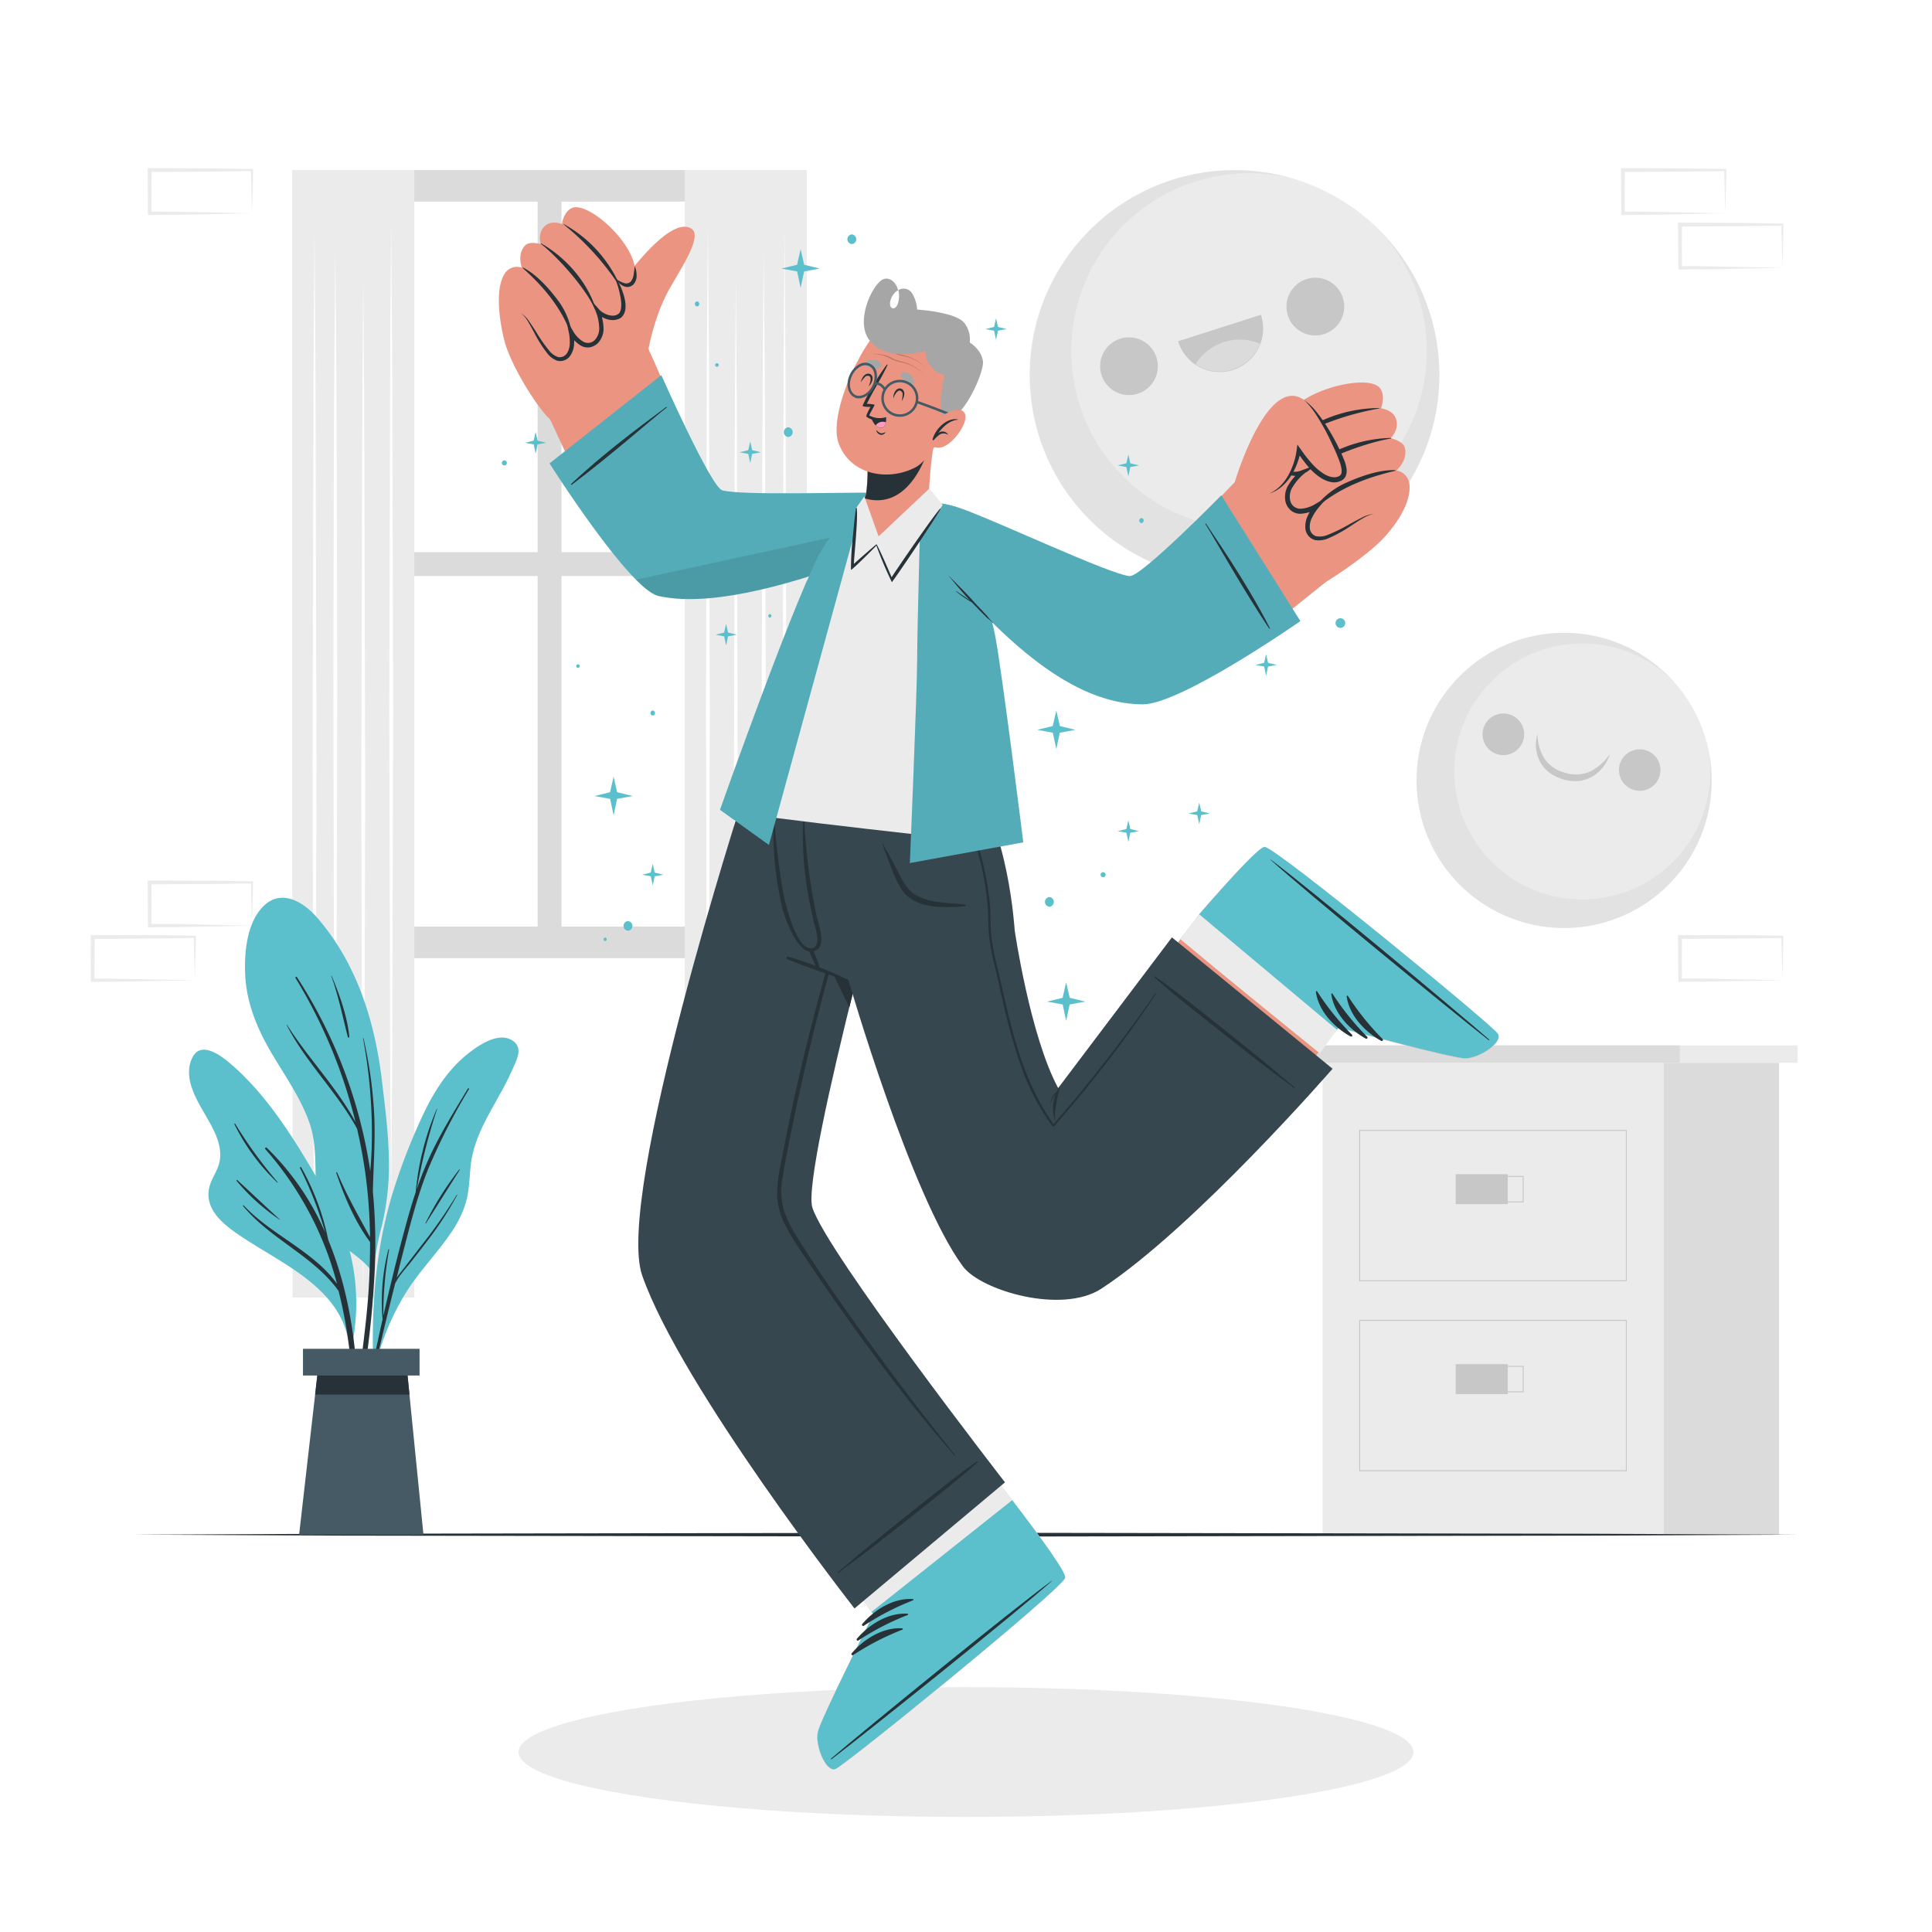 <svg class="animated" id="freepik_stories-enthusiastic" xmlns="http://www.w3.org/2000/svg" viewBox="0 0 500 500" version="1.1" xmlns:xlink="http://www.w3.org/1999/xlink" xmlns:svgjs="http://svgjs.com/svgjs"><style>svg#freepik_stories-enthusiastic:not(.animated) .animable {opacity: 0;}svg#freepik_stories-enthusiastic.animated #freepik--background-complete--inject-37 {animation: 1.5s 1 forwards cubic-bezier(.36,-0.01,.5,1.38) zoomIn;animation-delay: 0s;}svg#freepik_stories-enthusiastic.animated #freepik--Shadow--inject-37 {animation: 1.5s 1 forwards cubic-bezier(.36,-0.01,.5,1.38) zoomIn;animation-delay: 0s;}svg#freepik_stories-enthusiastic.animated #freepik--Floor--inject-37 {animation: 1.5s 1 forwards cubic-bezier(.36,-0.01,.5,1.38) zoomIn;animation-delay: 0s;}svg#freepik_stories-enthusiastic.animated #freepik--Plant--inject-37 {animation: 1s 1 forwards cubic-bezier(.36,-0.01,.5,1.38) slideLeft;animation-delay: 0s;}svg#freepik_stories-enthusiastic.animated #freepik--Character--inject-37 {animation: 2.2s 1 forwards cubic-bezier(.36,-0.01,.5,1.38) slideRight;animation-delay: 0s;}svg#freepik_stories-enthusiastic.animated #freepik--Sparkles--inject-37 {animation: 3.7s 1 forwards cubic-bezier(.36,-0.01,.5,1.38) slideDown,1.5s Infinite  linear floating;animation-delay: 0s,3.7s;}            @keyframes zoomIn {                0% {                    opacity: 0;                    transform: scale(0.5);                }                100% {                    opacity: 1;                    transform: scale(1);                }            }                    @keyframes slideLeft {                0% {                    opacity: 0;                    transform: translateX(-30px);                }                100% {                    opacity: 1;                    transform: translateX(0);                }            }                    @keyframes slideRight {                0% {                    opacity: 0;                    transform: translateX(30px);                }                100% {                    opacity: 1;                    transform: translateX(0);                }            }                    @keyframes slideDown {                0% {                    opacity: 0;                    transform: translateY(-30px);                }                100% {                    opacity: 1;                    transform: translateY(0);                }            }                    @keyframes floating {                0% {                    opacity: 1;                    transform: translateY(0px);                }                50% {                    transform: translateY(-10px);                }                100% {                    opacity: 1;                    transform: translateY(0px);                }            }        </style><g id="freepik--background-complete--inject-37" style="transform-origin: 244.345px 220.335px 0px;" class="animable"><rect x="75.71" y="44.01" width="133.02" height="203.96" style="fill: rgb(219, 219, 219); transform-origin: 142.22px 145.99px 0px;" id="elz79qsygux7a" class="animable"></rect><rect x="82.96" y="52.18" width="56.17" height="90.72" style="fill: rgb(255, 255, 255); transform-origin: 111.045px 97.54px 0px;" id="eledgwopb1kx" class="animable"></rect><rect x="145.31" y="52.18" width="56.17" height="90.72" style="fill: rgb(255, 255, 255); transform-origin: 173.395px 97.54px 0px;" id="elfv0neysrpvr" class="animable"></rect><rect x="82.96" y="149.08" width="56.17" height="90.72" style="fill: rgb(255, 255, 255); transform-origin: 111.045px 194.44px 0px;" id="elhzpmnt47us" class="animable"></rect><rect x="145.31" y="149.08" width="56.17" height="90.72" style="fill: rgb(255, 255, 255); transform-origin: 173.395px 194.44px 0px;" id="el9dzle3sh1q" class="animable"></rect><rect x="75.71" y="44.01" width="31.51" height="291.8" style="fill: rgb(235, 235, 235); transform-origin: 91.465px 189.91px 0px;" id="elutwvtgst5u" class="animable"></rect><polygon points="101.24 57.88 101.48 89.43 101.57 120.98 101.74 184.08 101.57 247.18 101.49 278.73 101.24 310.28 101 278.73 100.91 247.18 100.74 184.08 100.91 120.98 101 89.43 101.24 57.88" style="fill: rgb(255, 255, 255); transform-origin: 101.24px 184.08px 0px;" id="elvyii8fido3h" class="animable"></polygon><polygon points="86.78 65.2 87.02 93.37 87.16 121.54 87.27 177.88 87.16 234.23 87.02 262.4 86.78 290.57 86.53 262.4 86.39 234.23 86.28 177.88 86.39 121.54 86.53 93.37 86.78 65.2" style="fill: rgb(255, 255, 255); transform-origin: 86.775px 177.885px 0px;" id="elnq5a3r6g8q" class="animable"></polygon><polygon points="94.01 71.85 94.25 104.84 94.34 137.82 94.51 203.8 94.34 269.77 94.25 302.76 94.01 335.74 93.76 302.76 93.68 269.77 93.51 203.8 93.68 137.82 93.77 104.84 94.01 71.85" style="fill: rgb(255, 255, 255); transform-origin: 94.01px 203.795px 0px;" id="el42ukyumjhvj" class="animable"></polygon><polygon points="81.39 59.55 81.64 94.07 81.73 128.59 81.89 197.64 81.73 266.69 81.64 301.22 81.39 335.74 81.15 301.22 81.06 266.69 80.9 197.64 81.06 128.59 81.15 94.07 81.39 59.55" style="fill: rgb(255, 255, 255); transform-origin: 81.395px 197.645px 0px;" id="elbv4wfovsqu" class="animable"></polygon><g id="elai27xrlcxho"><rect x="177.22" y="44.01" width="31.51" height="291.8" style="fill: rgb(235, 235, 235); transform-origin: 192.975px 189.91px 0px; transform: rotate(180deg);" class="animable"></rect></g><polygon points="183.19 57.88 183.44 89.43 183.53 120.98 183.69 184.08 183.53 247.18 183.44 278.73 183.19 310.28 182.95 278.73 182.86 247.18 182.69 184.08 182.86 120.98 182.95 89.43 183.19 57.88" style="fill: rgb(255, 255, 255); transform-origin: 183.19px 184.08px 0px;" id="elct39jfreblm" class="animable"></polygon><polygon points="197.66 65.2 197.9 93.37 198.04 121.54 198.16 177.88 198.05 234.23 197.91 262.4 197.66 290.57 197.42 262.4 197.28 234.23 197.16 177.88 197.28 121.54 197.42 93.37 197.66 65.2" style="fill: rgb(255, 255, 255); transform-origin: 197.66px 177.885px 0px;" id="elhsn5mo251b" class="animable"></polygon><polygon points="190.43 71.85 190.67 104.84 190.76 137.82 190.93 203.8 190.76 269.77 190.67 302.76 190.43 335.74 190.18 302.76 190.09 269.77 189.93 203.8 190.1 137.82 190.19 104.84 190.43 71.85" style="fill: rgb(255, 255, 255); transform-origin: 190.43px 203.795px 0px;" id="eldro5fxes17i" class="animable"></polygon><polygon points="203.04 59.55 203.28 94.07 203.37 128.59 203.54 197.64 203.37 266.69 203.29 301.22 203.04 335.74 202.8 301.22 202.71 266.69 202.54 197.64 202.71 128.59 202.8 94.07 203.04 59.55" style="fill: rgb(255, 255, 255); transform-origin: 203.04px 197.645px 0px;" id="elxcu9e3pn2ee" class="animable"></polygon><g id="el4jabauq3xzo"><circle cx="319.49" cy="97.04" r="53.02" style="fill: rgb(235, 235, 235); transform-origin: 319.49px 97.04px 0px; transform: rotate(-45deg);" class="animable"></circle></g><g id="elr6koucelewm"><path d="M335.64,147.55A53,53,0,1,1,335,46.36a46,46,0,1,0,22.23,13.47,53,53,0,0,1-21.63,87.72Z" style="fill: rgb(219, 219, 219); opacity: 0.5; transform-origin: 319.521px 97.055px 0px;" class="animable"></path></g><path d="M299.29,92.49a7.47,7.47,0,1,1-9.38-4.83A7.47,7.47,0,0,1,299.29,92.49Z" style="fill: rgb(199, 199, 199); transform-origin: 292.179px 94.776px 0px;" id="el0yqitownqsp" class="animable"></path><path d="M347.52,77.07a7.47,7.47,0,1,1-9.38-4.84A7.46,7.46,0,0,1,347.52,77.07Z" style="fill: rgb(199, 199, 199); transform-origin: 340.406px 79.347px 0px;" id="el63hc8yq6u3a" class="animable"></path><path d="M326.32,81.47a11.25,11.25,0,1,1-21.43,6.85Z" style="fill: rgb(199, 199, 199); transform-origin: 315.895px 88.876px 0px;" id="elw4qzc2ulwr" class="animable"></path><path d="M326.1,88.94a11.25,11.25,0,0,1-16.7,5.34,13.47,13.47,0,0,1,16.7-5.34Z" style="fill: rgb(219, 219, 219); transform-origin: 317.75px 92.012px 0px;" id="elz9m7lysptld" class="animable"></path><g id="elmrwa9jl9r1"><circle cx="404.79" cy="201.97" r="38.19" style="fill: rgb(235, 235, 235); transform-origin: 404.79px 201.97px 0px; transform: rotate(-76.32deg);" class="animable"></circle></g><g id="elix1s8bc0uh"><path d="M395.1,238.91a38.19,38.19,0,1,1,38.73-61.75,33.13,33.13,0,1,0,8.31,16.78,38.21,38.21,0,0,1-47,45Z" style="fill: rgb(219, 219, 219); opacity: 0.5; transform-origin: 404.801px 201.979px 0px;" class="animable"></path></g><path d="M429.55,200.65a5.37,5.37,0,1,1-3.84-6.56A5.37,5.37,0,0,1,429.55,200.65Z" style="fill: rgb(199, 199, 199); transform-origin: 424.355px 199.286px 0px;" id="elucrcd6f5tq" class="animable"></path><path d="M394.27,191.4a5.38,5.38,0,1,1-3.83-6.56A5.37,5.37,0,0,1,394.27,191.4Z" style="fill: rgb(199, 199, 199); transform-origin: 389.066px 190.041px 0px;" id="elw3gkh974pu" class="animable"></path><path d="M397.9,189.94a12,12,0,0,0,1.9,6.54,9.26,9.26,0,0,0,5.35,3.53,9,9,0,0,0,6.39-.35,13.3,13.3,0,0,0,5.11-4.56,10.34,10.34,0,0,1-4.45,5.8,9,9,0,0,1-3.68,1.22,11,11,0,0,1-3.85-.38,11.77,11.77,0,0,1-3.48-1.63,8.85,8.85,0,0,1-2.58-2.9A9.7,9.7,0,0,1,397.9,189.94Z" style="fill: rgb(199, 199, 199); transform-origin: 407.074px 196.047px 0px;" id="elscg27t1e9n8" class="animable"></path><rect x="342.28" y="275.06" width="88.24" height="122.11" style="fill: rgb(235, 235, 235); transform-origin: 386.4px 336.115px 0px;" id="elgk8x0tolo8" class="animable"></rect><rect x="338" y="270.53" width="96.79" height="4.53" style="fill: rgb(219, 219, 219); transform-origin: 386.395px 272.795px 0px;" id="elnld74zdbtjl" class="animable"></rect><rect x="434.79" y="270.53" width="30.44" height="4.53" style="fill: rgb(235, 235, 235); transform-origin: 450.01px 272.795px 0px;" id="elw5fu6f2dxz9" class="animable"></rect><rect x="430.52" y="275.06" width="29.9" height="122.11" style="fill: rgb(219, 219, 219); transform-origin: 445.47px 336.115px 0px;" id="el361njtb9v6h" class="animable"></rect><path d="M421,331.59H351.76V292.43H421Zm-69-.25h68.77V292.68H352Z" style="fill: rgb(199, 199, 199); transform-origin: 386.38px 312.01px 0px;" id="elqt728o62trb" class="animable"></path><rect x="376.73" y="303.88" width="13.48" height="7.75" style="fill: rgb(199, 199, 199); transform-origin: 383.47px 307.755px 0px;" id="elx0ztmlj6n1" class="animable"></rect><path d="M394.32,311.17H380.59v-6.83h13.73Zm-13.48-.25h13.23v-6.33H380.84Z" style="fill: rgb(199, 199, 199); transform-origin: 387.455px 307.755px 0px;" id="el3up321rrvma" class="animable"></path><path d="M421,380.75H351.76V341.59H421Zm-69-.25h68.77V341.84H352Z" style="fill: rgb(199, 199, 199); transform-origin: 386.38px 361.17px 0px;" id="elg61beor6fu" class="animable"></path><rect x="376.73" y="353.04" width="13.48" height="7.75" style="fill: rgb(199, 199, 199); transform-origin: 383.47px 356.915px 0px;" id="elp4odm0y7ll" class="animable"></rect><path d="M394.32,360.33H380.59V353.5h13.73Zm-13.48-.25h13.23v-6.33H380.84Z" style="fill: rgb(199, 199, 199); transform-origin: 387.455px 356.915px 0px;" id="el10wllyvvl48" class="animable"></path><path d="M65.21,239.56l-13.13.27-6.66.12c-2.22,0-4.46,0-6.69.05h-.45v-.44l-.05-11.19v-.51h.5l13.24.06c4.41,0,8.82.11,13.24.16h.27v.27c0,1.89-.09,3.78-.13,5.65Zm0,0-.14-5.66c0-1.86-.12-3.7-.14-5.53l.28.27c-4.42.05-8.83.16-13.24.16l-13.24.07.5-.5-.06,11.19-.44-.45c2.18,0,4.35,0,6.54,0l6.58.12Z" style="fill: rgb(235, 235, 235); transform-origin: 51.855px 233.93px 0px;" id="eleartlmmvw0r" class="animable"></path><path d="M50.44,253.67l-13.13.27-6.66.12c-2.23,0-4.46,0-6.69.05h-.45v-.44l-.05-11.19V242H24L37.2,242c4.41,0,8.82.11,13.24.16h.27v.27c0,1.89-.09,3.78-.13,5.65Zm0,0L50.29,248c0-1.86-.11-3.7-.13-5.53l.28.27c-4.42.05-8.83.16-13.24.16L24,243l.49-.49-.05,11.19-.44-.45c2.18,0,4.35,0,6.54.05l6.58.12Z" style="fill: rgb(235, 235, 235); transform-origin: 37.085px 248.055px 0px;" id="elx5tnr4kulbj" class="animable"></path><path d="M461.27,253.67l-13.12.27-6.66.12c-2.23,0-4.47,0-6.7.05h-.44v-.44l-.06-11.19V242h.5L448,242c4.42,0,8.83.11,13.24.16h.28v.27c0,1.89-.09,3.78-.13,5.65Zm0,0-.14-5.66c0-1.86-.11-3.7-.13-5.53l.27.27c-4.41.05-8.82.16-13.24.16l-13.24.06.5-.49-.05,11.19-.45-.45c2.18,0,4.36,0,6.55.05l6.58.12Z" style="fill: rgb(235, 235, 235); transform-origin: 447.905px 248.055px 0px;" id="elo3v2z9eiur" class="animable"></path><path d="M446.5,55.2l-13.12.28-6.66.11c-2.23,0-4.47,0-6.7.06h-.44V55.2L419.52,44v-.5h.5l13.24.06c4.41,0,8.83.12,13.24.17h.28V44c0,1.9-.08,3.79-.13,5.65Zm0,0-.14-5.65c-.05-1.87-.11-3.71-.13-5.54l.27.27c-4.41,0-8.83.16-13.24.17L420,44.51l.5-.5,0,11.19-.45-.45c2.18,0,4.36,0,6.55.06l6.58.11Z" style="fill: rgb(235, 235, 235); transform-origin: 433.15px 49.575px 0px;" id="eljfhgexxc1vp" class="animable"></path><path d="M461.27,69.31l-13.12.28-6.66.11c-2.23,0-4.47,0-6.7.06h-.44v-.45l-.06-11.19v-.5h.5l13.24.06c4.42,0,8.83.12,13.24.17h.28v.27c0,1.9-.09,3.79-.13,5.65Zm0,0-.14-5.65c0-1.87-.11-3.71-.13-5.54l.27.27c-4.41,0-8.82.16-13.24.17l-13.24.06.5-.5-.05,11.19-.45-.45c2.18,0,4.36,0,6.55.06l6.58.11Z" style="fill: rgb(235, 235, 235); transform-origin: 447.92px 63.69px 0px;" id="elv8n26njsa" class="animable"></path><path d="M65.21,55.2l-13.13.28-6.66.11c-2.22,0-4.46,0-6.69.06h-.45V55.2L38.23,44v-.5h.5L52,43.57c4.41,0,8.82.12,13.24.17h.27V44c0,1.9-.09,3.79-.13,5.65Zm0,0-.14-5.65c0-1.87-.12-3.71-.14-5.54l.28.27c-4.42,0-8.83.16-13.24.17l-13.24.06.5-.5L39.17,55.2l-.44-.45c2.18,0,4.35,0,6.54.06l6.58.11Z" style="fill: rgb(235, 235, 235); transform-origin: 51.87px 49.575px 0px;" id="el0u7gxzrabu4k" class="animable"></path></g><g id="freepik--Shadow--inject-37" style="transform-origin: 250px 453.43px 0px;" class="animable"><ellipse cx="250" cy="453.43" rx="115.81" ry="16.8" style="fill: rgb(235, 235, 235); transform-origin: 250px 453.43px 0px;" id="elpibxizymzc" class="animable"></ellipse></g><g id="freepik--Floor--inject-37" style="transform-origin: 250px 397.17px 0px;" class="animable"><polygon points="34.56 397.17 88.42 396.93 142.28 396.84 250 396.67 357.72 396.84 411.58 396.93 465.44 397.17 411.58 397.42 357.72 397.5 250 397.67 142.28 397.5 88.42 397.42 34.56 397.17" style="fill: rgb(38, 50, 56); transform-origin: 250px 397.17px 0px;" id="elqfdfln3389" class="animable"></polygon></g><g id="freepik--Plant--inject-37" style="transform-origin: 91.55px 314.754px 0px;" class="animable"><path d="M98.8,317.31A64.92,64.92,0,0,0,96.73,329c.11.2.09.92,0,.72,0,.64-1,.53-1-.11,0-.41,0-.82,0-1.22-2.28-2.84-5.6-4.64-8.29-7.11a15.53,15.53,0,0,1-4.54-7.22c-2.22-7.67-.14-15.8-2.81-23.45-2.31-6.59-6.45-12.33-9.95-18.3-3.7-6.32-6.42-13-6.7-20.36-.21-5.67.46-13.22,4.78-17.47,4.57-4.5,10.24-1.12,13.75,2.89C92.14,249,96.84,263.77,98.74,278.83c1,8.34,2.13,16.73,1.88,25.14A67.25,67.25,0,0,1,98.8,317.31Z" style="fill: rgb(92, 191, 204); transform-origin: 82.031px 281.243px 0px;" id="eln6qzg1jgdyf" class="animable"></path><path d="M96.78,332.07a144.39,144.39,0,0,0-.28-23.62s0,0,0-.08c.13-6.39.63-12.75.38-19.14a113.58,113.58,0,0,0-2.81-20.52c0-.08-.14-.06-.12,0a134,134,0,0,1,2.22,20.07q.2,5.42-.09,10.82c-.06,1.17-.17,2.35-.24,3.54h0a126.26,126.26,0,0,0-19-50.27c-.13-.21-.5,0-.37.23A131.4,131.4,0,0,1,92,290.38c-4.89-9.05-12.26-16.49-17.74-25.19,0-.05-.1,0-.08.05,4.92,9.68,13,17.32,18.22,26.85.9,3.89,1.63,7.82,2.18,11.76a133.43,133.43,0,0,1,1.18,16.34c-3-5.56-6.07-10.88-8.5-16.76-.06-.16-.29-.05-.24.1,2.07,6.11,4.86,12.69,8.75,17.9,0,3.87-.09,7.74-.32,11.6-.6,10.31-2.37,20.49-3.18,30.76a.24.24,0,0,0,.47.06A237.68,237.68,0,0,0,96.78,332.07Z" style="fill: rgb(38, 50, 56); transform-origin: 85.656px 308.403px 0px;" id="elo27wz36qtvo" class="animable"></path><path d="M85.83,252.55c0-.07-.14,0-.11,0,1.88,5.21,2.94,10.49,4.3,15.83a.2.2,0,0,0,.39-.07C89.86,263,87.93,257.54,85.83,252.55Z" style="fill: rgb(38, 50, 56); transform-origin: 88.063px 260.519px 0px;" id="elhfh9nxaod0j" class="animable"></path><path d="M133.65,274.38a77.74,77.74,0,0,1-4.33,8.9c-3.39,6.16-6.93,11.8-7.57,19-.28,3.2-.38,6.42-1.36,9.5a28.24,28.24,0,0,1-3.79,7.44c-3.67,5.36-8.27,10-11.67,15.53a65.22,65.22,0,0,0-7.76,18.7c-.09.36-.65.27-.57-.09a.24.24,0,0,0,0-.08.15.15,0,0,1,0-.08c-.54-15.38.69-30.87,5.38-45.6a157.46,157.46,0,0,1,7.45-19c2.51-5.34,5.64-10.48,10-14.47,2.86-2.58,9.07-7.46,13.14-4.88C134.57,270.5,134.42,272.46,133.65,274.38Z" style="fill: rgb(92, 191, 204); transform-origin: 115.33px 311.099px 0px;" id="elss3zk6gptpd" class="animable"></path><path d="M118.2,309.24a125.87,125.87,0,0,1-8.94,12.84c-1.48,1.95-3,3.87-4.48,5.82-.7.92-1.49,1.83-2.13,2.82.4-1.62.8-3.23,1.21-4.85,2-7.77,3.89-15.61,6.85-23.08a157.24,157.24,0,0,1,10.67-20.93c.11-.17-.18-.3-.29-.13-3.24,5.34-6.54,10.68-9.27,16.31a86.1,86.1,0,0,0-3.94,9.68A149.84,149.84,0,0,1,113.12,287c0-.06-.07-.1-.09,0a70.84,70.84,0,0,0-5.44,21.51,0,0,0,0,0,0,0c-.67,2-1.28,4-1.85,6-2.42,8.6-4.55,17.29-6.52,26a92.58,92.58,0,0,1,1.48-17.1c0-.13-.17-.16-.2,0a54.24,54.24,0,0,0-1.49,18q-1.11,5-2.18,10c-1.51,7.09-3.36,14.3-4.25,21.5a.15.15,0,0,0,.29.05c1.05-3.88,1.69-7.91,2.55-11.83s1.76-7.88,2.67-11.8c1.34-5.73,2.74-11.43,4.16-17.13,1-2.09,2.8-3.95,4.18-5.7,1.51-1.92,3-3.85,4.5-5.8a86.71,86.71,0,0,0,7.4-11.45C118.38,309.21,118.25,309.16,118.2,309.24Z" style="fill: rgb(38, 50, 56); transform-origin: 106.992px 327.353px 0px;" id="ellvkol9vi5uq" class="animable"></path><path d="M118.86,302.66a79.65,79.65,0,0,0-8.75,13.9c0,.06.07.12.11.06,2.94-4.61,5.83-9.26,8.77-13.87C119,302.67,118.91,302.59,118.86,302.66Z" style="fill: rgb(38, 50, 56); transform-origin: 114.55px 309.639px 0px;" id="eljba2xtmfwc" class="animable"></path><path d="M53.4,289c2,3.43,4.27,7.55,3.41,11.67-.54,2.61-2.45,4.73-2.79,7.39-.78,5.87,5.08,9.75,9.31,12.53,10.56,6.93,25,13.1,27,27.25.07.5.94.37.88-.12a.29.29,0,0,0,0-.09s0,0,0-.08A54.22,54.22,0,0,0,91,325.9c-1.57-7.29-4.76-13.84-8.51-20.25-6.36-10.84-13.09-21.94-22.69-30.24-2.66-2.3-8.11-6.43-10.23-1.25S51,284.77,53.4,289Z" style="fill: rgb(92, 191, 204); transform-origin: 70.56px 309.911px 0px;" id="el5ociym9mfk6" class="animable"></path><path d="M63.06,311.94c7,7.58,18.13,11.83,24.16,20.32a85,85,0,0,0-18.57-34.88A.27.27,0,0,1,69,297a68.63,68.63,0,0,1,15.17,22,98.42,98.42,0,0,0-6.53-16.71.18.18,0,0,1,.31-.18,63.9,63.9,0,0,1,7,18.78c7.94,19.22,8.68,41.76,7,62a.23.23,0,0,1-.46,0c.46-16,.2-32.21-3.62-47.8-.08-.32-.17-.64-.25-1-6.56-9.14-17.64-13.37-24.77-22.05C62.87,312,63,311.86,63.06,311.94Z" style="fill: rgb(38, 50, 56); transform-origin: 77.769px 340.046px 0px;" id="elsdmkruhl7ed" class="animable"></path><path d="M61.44,305.43c3.68,3.37,7.29,6.82,11,10.19,0,0,0,.1,0,.07a53.74,53.74,0,0,1-11.14-10C61.1,305.5,61.29,305.29,61.44,305.43Z" style="fill: rgb(38, 50, 56); transform-origin: 66.827px 310.54px 0px;" id="eltltqi1vh4rr" class="animable"></path><path d="M60.86,290.82a115.65,115.65,0,0,0,11,15.13c0,.06,0,.15-.1.09a53.53,53.53,0,0,1-11.1-15.1A.12.12,0,0,1,60.86,290.82Z" style="fill: rgb(38, 50, 56); transform-origin: 66.257px 298.422px 0px;" id="el9isqx2fkejk" class="animable"></path><polygon points="77.41 397.17 109.59 397.17 105.26 353.87 82.36 353.87 77.41 397.17" style="fill: rgb(69, 90, 100); transform-origin: 93.5px 375.52px 0px;" id="el7mxswurjrmv" class="animable"></polygon><polygon points="81.56 360.9 105.97 360.9 105.26 353.87 82.36 353.87 81.56 360.9" style="fill: rgb(38, 50, 56); transform-origin: 93.765px 357.385px 0px;" id="elwg5l3lvaa6d" class="animable"></polygon><g id="elu68gf4sc1be"><rect x="78.41" y="349.07" width="30.17" height="6.91" style="fill: rgb(69, 90, 100); transform-origin: 93.495px 352.525px 0px; transform: rotate(180deg);" class="animable"></rect></g></g><g id="freepik--Character--inject-37" style="transform-origin: 258.47px 255.765px 0px;" class="animable animator-active"><path d="M233.74,351l28.46,37.59c5.48,7.16,10.15,13.53,12.26,17.05,0,0,0,0,0,.06a6.32,6.32,0,0,1,1.17,2.61s0,.06,0,.08c-1,3.07-56.93,48.5-59.42,49.43s-5.32-6.07-4.56-9.57,14.4-30.47,14.4-30.47L198,379.92Z" style="fill: rgb(235, 148, 129); transform-origin: 236.815px 404.452px 0px;" id="elk4n3myn5tmn" class="animable"></path><path d="M256.36,380.84l5.84,7.71c5.48,7.16,10.15,13.53,12.26,17.05,0,0,0,0,0,.06a12.7,12.7,0,0,1,1.17,2.61s0,.06,0,.08c-1,3.07-56.93,48.5-59.42,49.43s-5.32-6.07-4.56-9.57,14.4-30.47,14.4-30.47L220,410Z" style="fill: rgb(235, 235, 235); transform-origin: 243.577px 419.352px 0px;" id="elinw80qx9ln" class="animable"></path><path d="M216.23,457.78c2.49-.92,58.39-46.35,59.42-49.43.41-1.17-5.73-9.7-13.45-19.79l-.25-.32-36.39,28.91.51.6s-13.62,27-14.4,30.47S213.75,458.72,216.23,457.78Z" style="fill: rgb(92, 191, 204); transform-origin: 243.604px 423.053px 0px;" id="elwxh9lgn59m" class="animable"></path><path d="M215.1,455.1c9.24-7.89,47.23-38.83,57-45.93.08-.06.13,0,.05.06-9,8-47.23,38.66-56.88,46C215,455.41,214.91,455.27,215.1,455.1Z" style="fill: rgb(38, 50, 56); transform-origin: 243.595px 432.23px 0px;" id="elzc1ycflvz1" class="animable"></path><path d="M223.13,420.32c3.14-3.71,8.14-6.82,13.12-6.48.2,0,.17.28,0,.34a67.3,67.3,0,0,0-12.75,6.6A.31.31,0,0,1,223.13,420.32Z" style="fill: rgb(38, 50, 56); transform-origin: 229.734px 417.308px 0px;" id="elsje391h2viq" class="animable"></path><path d="M221.76,424.11c3.15-3.71,8.15-6.82,13.13-6.48.19,0,.17.28,0,.34a67.23,67.23,0,0,0-12.75,6.59A.3.3,0,0,1,221.76,424.11Z" style="fill: rgb(38, 50, 56); transform-origin: 228.359px 421.101px 0px;" id="elo3oi0p951l" class="animable"></path><path d="M220.4,427.9c3.14-3.71,8.14-6.83,13.12-6.49.19,0,.17.29,0,.35a67.84,67.84,0,0,0-12.75,6.59A.3.3,0,0,1,220.4,427.9Z" style="fill: rgb(38, 50, 56); transform-origin: 226.998px 424.882px 0px;" id="elatog1ds8hqs" class="animable"></path><path d="M260.09,383.63l-38.95,32.64S176.32,359,166.21,330.13c-7.19-20.57,26-123.51,26-123.51l42.47-2.87s-27.49,99.14-24.44,108.77C214,324.25,260.09,383.63,260.09,383.63Z" style="fill: rgb(55, 71, 79); transform-origin: 212.64px 310.01px 0px;" id="el5x46i7nvia" class="animable"></path><path d="M216.81,406.9c6.05-5,4.24-3.67,10.36-8.62,3-2.43,22.65-18.35,25.84-20.13.07,0,.15.07.1.13-2.45,2.7-22.39,18.28-25.42,20.65-6.21,4.84-4.48,3.38-10.74,8.15A.11.11,0,1,1,216.81,406.9Z" style="fill: rgb(38, 50, 56); transform-origin: 234.946px 392.627px 0px;" id="elotgyt3g3fs" class="animable"></path><path d="M247.16,376.56Q236.27,363,226,348.9c-6.8-9.32-13.51-18.78-19.61-28.57a30.75,30.75,0,0,1-3.51-7.08,18.62,18.62,0,0,1-.3-8.75c.95-5.79,2.16-11.55,3.37-17.29q3.66-17.28,8.32-34.34c3.1-11.36,6.57-22.62,10.24-33.81.45-1.37.91-2.75,1.37-4.13.07-.2-.25-.28-.32-.08q-6.18,16.82-11.1,34.06t-8.77,34.55q-1.92,8.73-3.57,17.54a36.67,36.67,0,0,0-1,8.72,19.19,19.19,0,0,0,2.09,7.33,58.91,58.91,0,0,0,4.29,7.05q2.42,3.64,4.9,7.26,5,7.29,10.2,14.43c6.9,9.44,14,18.79,21.63,27.66.93,1.09,1.87,2.17,2.8,3.25C247.06,376.8,247.24,376.66,247.16,376.56Z" style="fill: rgb(38, 50, 56); transform-origin: 224.15px 295.734px 0px;" id="elgqsx56i7qtp" class="animable"></path><path d="M234.72,203.75s-8,28.92-14.92,57c-7.73-16-20.91-43.56-25.34-54.32Z" style="fill: rgb(38, 50, 56); transform-origin: 214.59px 232.25px 0px;" id="elve45qqfqn6g" class="animable"></path><path d="M285.23,269.67l25.38-33.36c5.92-6.79,11.23-12.65,14.26-15.42a.07.07,0,0,1,.05,0c1.14-1,1.95-1.65,2.33-1.66,0,0,.05,0,.07,0,3.22.39,58.91,46.09,60.31,48.34s-4.89,6.43-8.47,6.38-32.73-8-32.73-8l-27,33.37Z" style="fill: rgb(235, 148, 129); transform-origin: 336.53px 259.275px 0px;" id="ellm50615hizr" class="animable"></path><path d="M327.25,219.19l.07,0c3.22.4,58.91,46.1,60.31,48.35s-4.89,6.43-8.46,6.38-32.74-8-32.74-8l-4.86,6.69c-9.18-7.43-25.92-21-36.08-29.53,2.83-4,5.12-6.72,5.13-6.73,5.91-6.8,11.21-12.65,14.24-15.41l.06-.05C326.06,219.8,326.87,219.2,327.25,219.19Z" style="fill: rgb(235, 235, 235); transform-origin: 346.66px 246.555px 0px;" id="ell65usntzltn" class="animable"></path><path d="M387.63,267.52c-1.4-2.25-57.09-47.95-60.31-48.34-1.22-.17-8.35,7.55-16.7,17.13l-.26.31L346,266.5l.49-.62s29.14,8,32.73,8S389.05,269.76,387.63,267.52Z" style="fill: rgb(92, 191, 204); transform-origin: 349.098px 246.529px 0px;" id="elh0o1csql5tq" class="animable"></path><path d="M385.23,269.16c-9.57-7.47-47.49-38.52-56.39-46.63-.07-.07,0-.12.05-.06,9.65,7.2,47.32,38.55,56.47,46.54C385.55,269.17,385.43,269.32,385.23,269.16Z" style="fill: rgb(38, 50, 56); transform-origin: 357.133px 245.836px 0px;" id="elidbolvfvq6" class="animable"></path><path d="M349.55,268.25c-4.26-2.34-8.32-6.62-9-11.57,0-.19.25-.22.34-.09a67.63,67.63,0,0,0,9,11.18A.3.3,0,0,1,349.55,268.25Z" style="fill: rgb(38, 50, 56); transform-origin: 345.261px 262.393px 0px;" id="el1fzfq4p2t6e" class="animable"></path><path d="M353.53,268.83c-4.26-2.34-8.31-6.62-9-11.57,0-.19.24-.22.33-.08a67.51,67.51,0,0,0,9,11.17A.31.31,0,0,1,353.53,268.83Z" style="fill: rgb(38, 50, 56); transform-origin: 349.224px 262.966px 0px;" id="elnz538s5oqll" class="animable"></path><path d="M357.51,269.41c-4.25-2.34-8.31-6.62-9-11.56,0-.2.25-.23.34-.09a67.14,67.14,0,0,0,9,11.17A.31.31,0,0,1,357.51,269.41Z" style="fill: rgb(38, 50, 56); transform-origin: 353.21px 263.548px 0px;" id="elb0xmscm6nrj" class="animable"></path><path d="M193,206.53v.05c.25.86,4.15,14.43,8,26.06,2.82,8.49,5.64,15.93,7,16.63,1.55.78,9.06,3.52,11.58,4.37,0,0,16.16,55.91,29.62,74.1,4.61,6.24,25.61,12.48,35.88,5.74,24.1-15.8,59.79-56.89,59.79-56.89l-41.58-34-29.44,39c-7.29-13.53-11.25-40.84-11.25-40.84s-1.65-27-11.55-38.21Z" style="fill: rgb(55, 71, 79); transform-origin: 268.935px 269.467px 0px;" id="ely17wzgxlvv" class="animable"></path><path d="M334.85,281.55c-6.26-4.76-4.53-3.31-10.74-8.14-3-2.37-23-17.92-25.44-20.63a.08.08,0,0,1,.09-.12c3.19,1.77,22.87,17.67,25.87,20.09,6.11,4.95,4.3,3.6,10.36,8.62A.11.11,0,0,1,334.85,281.55Z" style="fill: rgb(38, 50, 56); transform-origin: 316.846px 267.115px 0px;" id="elqua5frzbpd9" class="animable"></path><path d="M249.84,234.13c-1.34-.25-2.75-.26-4.1-.38-1.1-.1-2.19-.22-3.28-.38a14.09,14.09,0,0,1-5.86-2c-1.95-1.31-3-3.44-4.08-5.49-.62-1.21-1.25-2.42-1.89-3.62l-.95-1.74a21.33,21.33,0,0,1-1.16-2.09c0-.1-.21,0-.16.06a13.18,13.18,0,0,1,.57,1.52c.22.59.43,1.19.66,1.78.4,1,.8,2.1,1.23,3.15a25.82,25.82,0,0,0,2.67,5.49c2.19,3,5.82,4.05,9.39,4.26,1,.05,2.05.06,3.07.05a21.76,21.76,0,0,0,3.87-.24A.18.18,0,0,0,249.84,234.13Z" style="fill: rgb(38, 50, 56); transform-origin: 239.184px 226.568px 0px;" id="el106pyec0qzxp" class="animable"></path><path d="M204,247.6a95.56,95.56,0,0,1,15.51,6,.17.17,0,0,1-.12.32c-5.21-1.83-10.51-3.56-15.62-5.68A.33.33,0,0,1,204,247.6Z" style="fill: rgb(38, 50, 56); transform-origin: 211.583px 250.755px 0px;" id="elavd494pxrz8" class="animable"></path><path d="M200.16,213c0-.18.31-.24.32-.05.37,6,1.11,11.28,2,16.86.42,2.6,3.49,16.87,7.94,15.51.75-.23,1.08-1,1.13-2.15a18.65,18.65,0,0,0-.9-4.38c-.71-3-1.32-6-1.78-9a82.69,82.69,0,0,1-1-17.07.15.15,0,0,1,.29,0,155.34,155.34,0,0,0,3,23.45c.82,3.71,3.09,9.23-.79,10.07s-7.18-8.42-7.84-11A86.72,86.72,0,0,1,200.16,213Z" style="fill: rgb(38, 50, 56); transform-origin: 206.352px 229.451px 0px;" id="ellbj9nn6tq" class="animable"></path><path d="M210.32,245.74a25,25,0,0,1,1.22,2.92,6.88,6.88,0,0,1,.59,2.42.18.18,0,0,1-.31.09,8.4,8.4,0,0,1-1.21-2.32c-.41-.9-.84-1.79-1.22-2.7A.51.51,0,0,1,210.32,245.74Z" style="fill: rgb(38, 50, 56); transform-origin: 210.746px 248.351px 0px;" id="elgzhru83hq9n" class="animable"></path><path d="M298.9,257.22Q289.32,271,278.57,284q-2.91,3.48-5.92,6.88c-6.51-9-9.68-19.76-12.21-30.48-.65-2.75-1.26-5.51-1.89-8.27a89.65,89.65,0,0,1-1.89-8.9c-.39-3.11-.22-6.28-.5-9.41a72.34,72.34,0,0,0-1.43-9,88.92,88.92,0,0,0-6.84-19.44c0-.08-.18,0-.15.06a119.67,119.67,0,0,1,6,17.61,76.9,76.9,0,0,1,1.66,9.29c.36,3.15.32,6.3.53,9.46a56.86,56.86,0,0,0,1.68,8.87c.63,2.75,1.24,5.51,1.87,8.26A152.26,152.26,0,0,0,263.92,275a60.17,60.17,0,0,0,8.45,16.45.3.3,0,0,0,.48,0c7.34-8.43,14.35-17.16,20.84-26.3q2.78-3.9,5.45-7.88C299.23,257.21,299,257.08,298.9,257.22Z" style="fill: rgb(38, 50, 56); transform-origin: 273.449px 248.458px 0px;" id="elja7olimyz4b" class="animable"></path><path d="M274.16,281.37a13.25,13.25,0,0,0-.68,1.21l-.21.16a2.49,2.49,0,0,0-.38.34,4.83,4.83,0,0,0-.58.84,4.51,4.51,0,0,0-.44,2,0,0,0,1,0,0,0,4.9,4.9,0,0,1,.66-1.84,5.1,5.1,0,0,1,.53-.78,1.56,1.56,0,0,0,.16-.2c0,.08-.08.15-.11.24a11.92,11.92,0,0,0-.54,2.29,8.26,8.26,0,0,0,0,2.22A11.6,11.6,0,0,0,273,290a0,0,0,0,0,.05,0c0-.74-.09-1.47,0-2.22s.23-1.44.33-2.16a18.82,18.82,0,0,1,.41-2.09c.17-.7.31-1.43.52-2.13C274.33,281.34,274.21,281.3,274.16,281.37Z" style="fill: rgb(38, 50, 56); transform-origin: 273.091px 285.666px 0px;" id="el1jta04c77pi" class="animable"></path><path d="M228.37,138.68c-7.85,5.66-44.53,20.57-57.9,13.83-13.62-6.88-27.11-43.83-29.79-47-7.35-8.78,24.26-21.22,27.15-15.13,4.83,10.17,15.09,37.33,19.8,37.92,9.91,1.24,19-.05,34.5-.24C233,127.91,237,132.43,228.37,138.68Z" style="fill: rgb(235, 148, 129); transform-origin: 186.315px 121.494px 0px;" id="elsvb9wpqxhvg" class="animable"></path><path d="M171.15,97.09s12.86,29,15.76,29.8c4.83,1.38,31,.47,40.4.63s18.45,8.48-3.81,16.79-41,12.64-53.11,9.92c-7.52-1.7-28.17-34.3-28.17-34.3Z" style="fill: rgb(92, 191, 204); transform-origin: 189.788px 126.065px 0px;" id="elehh3kv1vmd" class="animable"></path><g id="el0nebvrxqphb"><path d="M171.15,97.09s12.86,29,15.76,29.8c4.83,1.38,31,.47,40.4.63s18.45,8.48-3.81,16.79-41,12.64-53.11,9.92c-7.52-1.7-28.17-34.3-28.17-34.3Z" style="opacity: 0.1; transform-origin: 189.788px 126.065px 0px;" class="animable"></path></g><path d="M147.82,125.24c10.31-9.72,22.57-18.28,24.6-19.93.1-.08.21.09.11.17-2.08,1.51-15.06,12.9-24.6,20C147.82,125.51,147.72,125.33,147.82,125.24Z" style="fill: rgb(38, 50, 56); transform-origin: 160.174px 115.386px 0px;" id="elzinvvomb46r" class="animable"></path><g id="elkgx88oepx1o"><path d="M237.33,134.15c-.4,2.94-4.15,6.55-13.83,10.16-22.25,8.32-41,12.64-53.1,9.92-1.5-.34-3.53-1.91-5.81-4.22C181.74,146.31,223.09,137.41,237.33,134.15Z" style="opacity: 0.1; transform-origin: 200.96px 144.596px 0px;" class="animable"></path></g><path d="M142.71,108.81c3.1,2.31,25-10.58,25.5-14.51a15.45,15.45,0,0,0-.38-4h0s1.54-8.7,5.4-15.49c3.23-5.7,8.68-13.8,5.68-15.65-4.37-2.72-12.49,6.7-16.83,12.38-1.54-3.57-3.19-6.49-4.79-7.85C152,59.24,129,80.3,130.32,87.22,131.61,93.9,139.61,106.51,142.71,108.81Z" style="fill: rgb(235, 148, 129); transform-origin: 155.024px 83.881px 0px;" id="elgvflwwpgw26" class="animable"></path><path d="M164.06,72.28c-1.24,3.38-4.52,0-4.52,0s3.54,6,.91,9-6.35-1.36-6.63-1.66c.18.32,3.29,5.94.34,8.68s-6.17-2.08-6.37-2.4c.08.36,1.05,5.1-1.67,6.67-4.67,2.69-7.47-9.37-11.26-11.52,0,0-4.38,6-4.55,6.17,0,0-2.9-11.42.29-16.38a3.76,3.76,0,0,1,4.45-1.57s-1.34-3.58.91-5.8c1.16-1.14,4-.3,4-.3s-1-2.91,1.17-4.77c1.7-1.49,4.3-.41,4.3-.41s.38-3.22,2.61-4.17C152.54,51.88,166.71,65,164.06,72.28Z" style="fill: rgb(235, 148, 129); transform-origin: 146.745px 73.293px 0px;" id="el7k6xlnnq26t" class="animable"></path><path d="M145.89,58.1s0-.12.05-.09a33.55,33.55,0,0,1,13.8,14.41c.09.2-.19.43-.33.24A68.73,68.73,0,0,0,145.89,58.1Z" style="fill: rgb(38, 50, 56); transform-origin: 152.824px 65.368px 0px;" id="elt0nfn48ypu" class="animable"></path><path d="M139.94,63.07c-.06,0,0-.14.08-.1,5.88,3.32,11.69,9.4,14.08,16.66.08.25-.1.55-.21.27C151.93,75.2,144.86,66.92,139.94,63.07Z" style="fill: rgb(38, 50, 56); transform-origin: 147.018px 71.488px 0px;" id="elk09t6wxed7" class="animable"></path><path d="M147.78,86.46c-2.56-6.87-7.06-12.23-12.48-17.07-.07-.06,0-.15.1-.12,3.29,1.65,6.43,5.09,8.64,8a19.5,19.5,0,0,1,4,9.13C148,86.51,147.84,86.61,147.78,86.46Z" style="fill: rgb(38, 50, 56); transform-origin: 141.656px 77.9px 0px;" id="eliptz8qjxrr" class="animable"></path><path d="M159.66,72.28c.11.24-.35.14-.25.38.43,1,2.48,7.26.57,8.62-1.54,1.09-4.07-.22-4.84-1.11L153.19,78l1.06,2.77a12,12,0,0,1,.81,3.83,4.32,4.32,0,0,1-1.1,3.36,2.47,2.47,0,0,1-3.08.43,7.4,7.4,0,0,1-2.57-2.72l-1.8-3,.71,3.41a11.64,11.64,0,0,1,.23,2.89,4.7,4.7,0,0,1-.81,2.58,2.22,2.22,0,0,1-2.18.86,5,5,0,0,1-2.26-1.58,39.62,39.62,0,0,1-3.49-5c-.56-.86-1.11-1.73-1.71-2.57a7.36,7.36,0,0,0-2.14-2.2,7.91,7.91,0,0,1,1.9,2.36c.53.87,1,1.77,1.5,2.68a32.74,32.74,0,0,0,3.31,5.25,5.78,5.78,0,0,0,2.65,2,3.16,3.16,0,0,0,3.26-1.15A5.69,5.69,0,0,0,148.57,89a12.52,12.52,0,0,0-.21-3.23l-1.08.41a8.49,8.49,0,0,0,3,3.24,3.53,3.53,0,0,0,2.38.46,4.05,4.05,0,0,0,2.11-1.12,5.41,5.41,0,0,0,1.4-4.25,12.85,12.85,0,0,0-1-4.2l-.89.54c1,1.09,3.69,2.86,6.28,1.48C163.73,80,160.36,73.44,159.66,72.28Z" style="fill: rgb(38, 50, 56); transform-origin: 148.379px 82.86px 0px;" id="el7qe8udv9h8i" class="animable"></path><path d="M159.54,72.26a7.44,7.44,0,0,0,2,1,1.66,1.66,0,0,0,1.66-.34,3.36,3.36,0,0,0,.77-1.77c.12-.72.22-1.48.28-2.26a5.57,5.57,0,0,1,.5,2.33,3.34,3.34,0,0,1-.85,2.43,2.42,2.42,0,0,1-1.3.61,2.6,2.6,0,0,1-1.34-.26A3.92,3.92,0,0,1,159.54,72.26Z" style="fill: rgb(38, 50, 56); transform-origin: 162.148px 71.579px 0px;" id="elfjwb83byrsr" class="animable"></path><path d="M256.34,218c-.21.16-64.72-7-65.25-7.83-.74-1.22,18.48-68.09,33.24-81.82,3.69-3.43,13.9-1.9,18,2.53C262.69,152.87,257.07,217.43,256.34,218Z" style="fill: rgb(235, 235, 235); transform-origin: 224.333px 172.239px 0px;" id="elmfi7c8h9hv" class="animable"></path><path d="M223.77,128.37,199,218.67l-12.67-9.09S207,151.08,213,141.77,223.77,128.37,223.77,128.37Z" style="fill: rgb(92, 191, 204); transform-origin: 205.05px 173.52px 0px;" id="el61q1el51iy7" class="animable"></path><g id="elrybirxpp03g"><path d="M223.77,128.37,199,218.67l-12.67-9.09S207,151.08,213,141.77,223.77,128.37,223.77,128.37Z" style="opacity: 0.1; transform-origin: 205.05px 173.52px 0px;" class="animable"></path></g><path d="M238.36,127.73s-1,34.74-1,42.9-1.89,52.72-1.89,52.72L264.82,218s-5.36-43.21-7.22-53.19S247.88,130.67,238.36,127.73Z" style="fill: rgb(92, 191, 204); transform-origin: 250.145px 175.54px 0px;" id="elcbu78f3ydj" class="animable"></path><g id="elksoqpgztvf"><path d="M238.36,127.73s-1,34.74-1,42.9-1.89,52.72-1.89,52.72L264.82,218s-5.36-43.21-7.22-53.19S247.88,130.67,238.36,127.73Z" style="opacity: 0.1; transform-origin: 250.145px 175.54px 0px;" class="animable"></path></g><path d="M245.32,147.26c17.06,17.47,39.67,36.16,52.24,33.49,11.37-2.42,27.71-15.75,45.54-30.12,3.54-2.85-20.09-29.23-23.56-25.81-6.83,6.73-20.85,23.91-26.08,25.81-2.24.81-27.32-11.72-43.76-18C229.74,125,238.52,140.3,245.32,147.26Z" style="fill: rgb(235, 148, 129); transform-origin: 290.435px 152.76px 0px;" id="el11niarkzvdop" class="animable"></path><path d="M358.76,138.48c-4.68,5.63-20.92,16.19-25,16.76s-18.14-22.91-16.58-26.88,18.77-21.72,26.09-23.23S363.61,132.64,358.76,138.48Z" style="fill: rgb(235, 148, 129); transform-origin: 338.438px 130.162px 0px;" id="eltfa4nwu5i1" class="animable"></path><path d="M332.44,109.71c-.57,3.83,4.28,2.32,4.28,2.32s-6.46,3.86-5.52,8c.91,4,6.7,2,7.12,1.85-.34.21-6.18,3.92-4.8,8,1.43,4.27,6.89,1.23,7.25,1-.26.3-3.62,4.28-1.87,7.16,3,5,11.89-5,16.59-5.06,0,0,2.85,5.61,2.93,5.83,0,0,6.81-6.94,6.36-13.27a4,4,0,0,0-3.39-3.78s3.12-2.69,2.14-6c-.51-1.68-3.64-2.36-3.64-2.36s2.4-2.26,1.35-5.11c-.83-2.28-3.84-2.61-3.84-2.61s1.3-3.24-.31-5.29C353.86,96.4,333.68,101.49,332.44,109.71Z" style="fill: rgb(235, 148, 129); transform-origin: 347.954px 119.222px 0px;" id="ellrlbf75jdej" class="animable"></path><path d="M356.93,105.71a.06.06,0,0,0,0-.11,36.06,36.06,0,0,0-20.47,6.48c-.19.14-.05.5.19.39A73.77,73.77,0,0,1,356.93,105.71Z" style="fill: rgb(38, 50, 56); transform-origin: 346.669px 109.045px 0px;" id="el541478zkjhx" class="animable"></path><path d="M360,113.48c.08,0,.06-.14,0-.14-7.26.1-15.89,2.84-21.9,8.46-.2.19-.19.57.06.37C342.39,118.73,353.34,114.57,360,113.48Z" style="fill: rgb(38, 50, 56); transform-origin: 349.007px 117.783px 0px;" id="eln2yawwiwwlh" class="animable"></path><path d="M340.48,131.52c6-5.17,13-7.9,20.61-9.67.1,0,.06-.16,0-.17-4-.15-8.7,1.49-12.28,3.07a20.75,20.75,0,0,0-8.48,6.56C340.21,131.42,340.35,131.63,340.48,131.52Z" style="fill: rgb(38, 50, 56); transform-origin: 350.718px 126.611px 0px;" id="elh9ivhp02358" class="animable"></path><path d="M336.72,112a22.25,22.25,0,0,0-3.25,2.87,7.93,7.93,0,0,0-2.11,3.57,2.62,2.62,0,0,0,.29,1.85,3.77,3.77,0,0,0,1.36,1.36,4.69,4.69,0,0,0,3.78.1l3-1.1-2.42,2.07a12.88,12.88,0,0,0-2.75,3.19,4.68,4.68,0,0,0-.69,3.75,2.67,2.67,0,0,0,2.68,2,8.06,8.06,0,0,0,3.83-1.24l3.25-1.91-2.43,2.85a12.31,12.31,0,0,0-1.71,2.62,5.09,5.09,0,0,0-.57,2.85,2.4,2.4,0,0,0,1.61,1.94,5.29,5.29,0,0,0,2.95-.32,41.91,41.91,0,0,0,5.87-2.88c1-.53,1.94-1.06,2.94-1.55a7.86,7.86,0,0,1,3.16-1,8.51,8.51,0,0,0-3,1.24c-1,.56-1.87,1.16-2.8,1.76a35.23,35.23,0,0,1-5.84,3.25,6.17,6.17,0,0,1-3.52.5,3.4,3.4,0,0,1-2.49-2.77,6.26,6.26,0,0,1,.61-3.56,13.9,13.9,0,0,1,1.86-2.94l.82.95a9.29,9.29,0,0,1-4.52,1.51,3.88,3.88,0,0,1-2.48-.8,4.32,4.32,0,0,1-1.42-2.15,5.91,5.91,0,0,1,.87-4.74,14.4,14.4,0,0,1,3.08-3.47l.57,1a5.55,5.55,0,0,1-4.67-.37,4.67,4.67,0,0,1-1.6-1.76,3.4,3.4,0,0,1-.26-2.38,8.13,8.13,0,0,1,2.51-3.69A19.35,19.35,0,0,1,336.72,112Z" style="fill: rgb(38, 50, 56); transform-origin: 343.062px 125.92px 0px;" id="elehspecq1u5" class="animable"></path><path d="M319.54,124.82s8.83-29.79,18.78-20.63c3,2.72,11.85,17.42,8.94,19.27-3.77,2.38-8.63-3.07-11.14-7,0,0-1.58,10.55-9.25,11.65A7.71,7.71,0,0,1,319.54,124.82Z" style="fill: rgb(235, 148, 129); transform-origin: 333.69px 115.306px 0px;" id="el530fjukdgfk" class="animable"></path><path d="M337.45,103.48a16.31,16.31,0,0,1,3.39,3.3,35,35,0,0,1,2.73,3.9,54.6,54.6,0,0,1,4.34,8.48,9,9,0,0,1,.6,2.45,3.4,3.4,0,0,1-.18,1.43,2.48,2.48,0,0,1-.39.7,2.59,2.59,0,0,1-.59.52,4,4,0,0,1-2.72.53,7.67,7.67,0,0,1-2.44-.9,14.36,14.36,0,0,1-3.7-3.22,32,32,0,0,1-2.83-3.88l1-.23a19.66,19.66,0,0,1-1,3.51,17.08,17.08,0,0,1-1.63,3.22,12.32,12.32,0,0,1-2.39,2.7,9.38,9.38,0,0,1-3.11,1.74,10.68,10.68,0,0,0,2.85-2,13,13,0,0,0,2.06-2.78,17.89,17.89,0,0,0,1.38-3.17,18.93,18.93,0,0,0,.76-3.34l.17-1.4.83,1.17a36.32,36.32,0,0,0,2.84,3.65,14.26,14.26,0,0,0,3.42,2.91c1.23.69,2.77,1.06,3.79.4.95-.5.58-2.19.1-3.58a43.72,43.72,0,0,0-1.8-4.28c-.65-1.42-1.33-2.83-2.07-4.2C341.32,108.39,339.77,105.61,337.45,103.48Z" style="fill: rgb(38, 50, 56); transform-origin: 338.527px 115.605px 0px;" id="el3cjpjlnt4vh" class="animable"></path><path d="M316.07,128.19s-20.68,21.09-23.7,20.9c-5-.32-35.39-14.73-44.3-17.73s-18.46-1.23-4.38,15.41c15.89,18.77,33.68,35.49,52.07,35.51,9.91,0,40.77-21.54,40.77-21.54Z" style="fill: rgb(92, 191, 204); transform-origin: 286.533px 155.235px 0px;" id="elmvtxzrnxpij" class="animable"></path><g id="elv155vbwtq8"><path d="M316.07,128.19s-20.68,21.09-23.7,20.9c-5-.32-35.39-14.73-44.3-17.73s-18.46-1.23-4.38,15.41c15.89,18.77,33.68,35.49,52.07,35.51,9.91,0,40.77-21.54,40.77-21.54Z" style="opacity: 0.1; transform-origin: 286.533px 155.235px 0px;" class="animable"></path></g><path d="M328.63,162.53c-6.46-12.62-15.14-24.78-16.51-27-.06-.11-.22,0-.15.12,1.45,2.12,9.87,17.2,16.49,27C328.54,162.78,328.7,162.65,328.63,162.53Z" style="fill: rgb(38, 50, 56); transform-origin: 320.3px 149.094px 0px;" id="el3nia79nhuqg" class="animable"></path><path d="M256.88,161.06a17.84,17.84,0,0,1-1.32-1.56c-.49-.53-1-1.06-1.47-1.59-1-1-1.91-2-2.86-3.07-1.89-2.05-3.9-4-5.86-6,0,0-.07,0,0,0,1.79,2.16,3.55,4.33,5.49,6.36l.13.14-1.14-.77c-.79-.53-1.58-1.06-2.36-1.6,0,0-.1.05-.06.08.73.6,1.48,1.17,2.27,1.7.4.27.8.53,1.22.78l.58.34,2.19,2.27c.5.51,1,1,1.52,1.52s1.14.9,1.6,1.45C256.83,161.25,257,161.13,256.88,161.06Z" style="fill: rgb(38, 50, 56); transform-origin: 251.131px 155.007px 0px;" id="elri0pjs6lte" class="animable"></path><path d="M225.92,140.61c3.06.74,10.6-3.78,14.06-8.15.23-.3.31-3.87.62-8.2.19-2.63.47-5.55.92-8.2l-17.28,1.23a42.81,42.81,0,0,1-.12,10.43,5.57,5.57,0,0,1-.3,1.07c0,.05,0,.11,0,.18C223.08,131,221.13,139.45,225.92,140.61Z" style="fill: rgb(235, 148, 129); transform-origin: 232.158px 128.375px 0px;" id="elsrnpv2aw23" class="animable"></path><path d="M223.83,128.79a.63.63,0,0,0-.06.18,10.57,10.57,0,0,0,1.69.38c9.48,1.38,13.73-9.74,14.81-13.2l-16,1.13a43,43,0,0,1-.1,10.45A6.87,6.87,0,0,1,223.83,128.79Z" style="fill: rgb(38, 50, 56); transform-origin: 232.02px 122.809px 0px;" id="el0u0jbobix2cb" class="animable"></path><path d="M249.19,96.19c.25,6.23-7.18,22.12-12.26,24.76-7.37,3.83-17.26,1.79-20-6.57-2.62-8.11,7.42-28.64,12.9-30.81C237.93,80.36,248.82,87,249.19,96.19Z" style="fill: rgb(235, 148, 129); transform-origin: 232.849px 102.78px 0px;" id="el8y556nrwn6o" class="animable"></path><path d="M235.25,99.58a14.29,14.29,0,0,1-1.15-1.06,2.5,2.5,0,0,1-1-1.3.82.82,0,0,1,.51-.85,2,2,0,0,1,1.93.61,2.91,2.91,0,0,1,1.05,1.83A.86.86,0,0,1,235.25,99.58Z" style="fill: rgb(166, 166, 166); transform-origin: 234.844px 98.024px 0px;" id="elh6d1qsl8jbi" class="animable"></path><path d="M224.57,95c.52.13,1,.16,1.55.24a2.56,2.56,0,0,0,1.62-.06.82.82,0,0,0,.35-.92,2,2,0,0,0-1.69-1.13,2.88,2.88,0,0,0-2.09.32A.86.86,0,0,0,224.57,95Z" style="fill: rgb(166, 166, 166); transform-origin: 226.023px 94.201px 0px;" id="elpvyzcbsp6ld" class="animable"></path><path d="M229.06,111.86a1.74,1.74,0,0,1-1.19.25,3.17,3.17,0,0,1-1.05-.77s-.07,0-.07,0a1.61,1.61,0,0,0,1.13,1.18,1.23,1.23,0,0,0,1.26-.59C229.19,111.9,229.11,111.84,229.06,111.86Z" style="fill: rgb(38, 50, 56); transform-origin: 227.953px 111.938px 0px;" id="elsiuj9pujf4" class="animable"></path><path d="M229.32,108.13a4,4,0,0,1-3.18.58,5.27,5.27,0,0,1-1.35-.51,1.38,1.38,0,0,1-.24-.14,1,1,0,0,1-.22-.14.29.29,0,0,1-.12-.33h0a.54.54,0,0,1,.05-.11h0l0-.09c.34-.85,1-2.08,1-2.08-.37,0-2.22,0-2-.38a60.18,60.18,0,0,1,6.24-10.56c.07-.11.25,0,.18.11-1.56,3.45-3.72,6.61-5.35,10.05a6.8,6.8,0,0,1,2,.22c.1.08-1.26,2.36-1.38,2.76a.16.16,0,0,1,0,0,5.59,5.59,0,0,0,4.34.45C229.36,108,229.42,108.07,229.32,108.13Z" style="fill: rgb(38, 50, 56); transform-origin: 226.469px 101.572px 0px;" id="elchgeljemoe4" class="animable"></path><path d="M225.46,108a4.72,4.72,0,0,0,1.17,2.11,2.15,2.15,0,0,0,1.17.59c1,.15,1.33-.64,1.46-1.39a5.27,5.27,0,0,0,.06-1.21A6.21,6.21,0,0,1,225.46,108Z" style="fill: rgb(38, 50, 56); transform-origin: 227.396px 109.359px 0px;" id="elvh68gzpbefq" class="animable"></path><path d="M226.63,110.1a2.15,2.15,0,0,0,1.17.59c1,.15,1.33-.64,1.46-1.39A2.23,2.23,0,0,0,226.63,110.1Z" style="fill: rgb(255, 155, 188); transform-origin: 227.945px 109.929px 0px;" id="elg9umxzxtkgk" class="animable"></path><path d="M234,102.23a1.8,1.8,0,0,0-.07-.94,1.32,1.32,0,0,0-.74-.71,1.18,1.18,0,0,0-1,.15,2,2,0,0,0-.61.69,4.77,4.77,0,0,0-.22.52,2.48,2.48,0,0,0-.14,1.14,4.12,4.12,0,0,1,.32-.78,5.84,5.84,0,0,1,.41-.64c.31-.41.72-.7,1.09-.54a1,1,0,0,1,.55,1.07,8.45,8.45,0,0,1-.23,1.6A3.76,3.76,0,0,0,234,102.23Z" style="fill: rgb(38, 50, 56); transform-origin: 232.619px 102.16px 0px;" id="el8bromqljepf" class="animable"></path><path d="M223.46,97.4a1.87,1.87,0,0,1,.73-.59,1.29,1.29,0,0,1,1,0,1.17,1.17,0,0,1,.61.84,2,2,0,0,1-.09.92,3.33,3.33,0,0,1-.21.52,2.53,2.53,0,0,1-.73.89,3.48,3.48,0,0,0,.34-.77,5,5,0,0,0,.18-.74c.08-.51,0-1-.36-1.16a1,1,0,0,0-1.16.34,8.14,8.14,0,0,0-1,1.28A3.56,3.56,0,0,1,223.46,97.4Z" style="fill: rgb(38, 50, 56); transform-origin: 224.294px 98.345px 0px;" id="elso5ijqly85" class="animable"></path><g id="elth699d8gga"><g style="opacity: 0.2; transform-origin: 232.822px 93.553px 0px;" class="animable"><path d="M233.4,93.57a14.77,14.77,0,0,1-1.86-.56c-.61-.26-1.16-.63-1.77-.87a10.72,10.72,0,0,0-3.67-.56c-.11,0-.12.07,0,.07a9.19,9.19,0,0,1,3.79.88,11.47,11.47,0,0,0,3,1.19A11.56,11.56,0,0,1,239.27,97s0,0,0,0A11.63,11.63,0,0,0,233.4,93.57Z" id="el1yi2wfd7u4t" style="transform-origin: 232.642px 94.289px 0px;" class="animable"></path><path d="M234.05,92a13.69,13.69,0,0,1-1.76-.53c-.58-.25-1.1-.6-1.68-.83a10.1,10.1,0,0,0-3.48-.53c-.1,0-.11.06,0,.07a8.66,8.66,0,0,1,3.59.83,10.81,10.81,0,0,0,2.83,1.13,11,11,0,0,1,6.08,3.07s0,0,0,0A11,11,0,0,0,234.05,92Z" id="elsybett8f12" style="transform-origin: 233.341px 92.659px 0px;" class="animable"></path></g></g><path d="M224.89,87.89c4.4,6.1,14.55,2.92,14.55,2.92a6.75,6.75,0,0,0,5,6.33s-2.4,10.28.21,11.19c4,1.41,10-11.6,9.74-14.7s-3.42-5-3.42-5a6.88,6.88,0,0,0-1.29-4.89c-2-3-12.32-3.62-12.32-3.62a9.3,9.3,0,0,0-1.23-4.09,2.6,2.6,0,0,0-3.65-.94,6.08,6.08,0,0,1,.07,2.77c-.57,3.06-2.93,2.2-2-.41a4.29,4.29,0,0,1,1.89-2.36c-.55-2.13-2.25-3.38-3.74-2.87C226,73.15,221.23,82.83,224.89,87.89Z" style="fill: rgb(166, 166, 166); transform-origin: 238.979px 90.271px 0px;" id="elzlmn4xv6b1a" class="animable"></path><path d="M230.3,107.12a4.8,4.8,0,0,1-1.46-6.62h0a4.79,4.79,0,1,1,2.54,7.13A4.44,4.44,0,0,1,230.3,107.12Zm-.92-6.28a4.15,4.15,0,1,0,5.73-1.26,3.94,3.94,0,0,0-.93-.44A4.16,4.16,0,0,0,229.38,100.84Z" style="fill: rgb(69, 90, 100); transform-origin: 232.878px 103.08px 0px;" id="elwnts2arf7l" class="animable"></path><path d="M221.14,102.82c-1.78-.83-2.33-3.46-1.21-5.85a5.74,5.74,0,0,1,2.33-2.61,3,3,0,0,1,4.63,2.16,5.67,5.67,0,0,1-.49,3.46c-1.06,2.27-3.23,3.53-5,3Zm1.43-7.9a5.06,5.06,0,0,0-2.06,2.32c-1,2.07-.56,4.32.9,5s3.44-.45,4.41-2.53a5.09,5.09,0,0,0,.44-3.07,2.56,2.56,0,0,0-1.35-1.93l-.22-.09A2.65,2.65,0,0,0,222.57,94.92Z" style="fill: rgb(69, 90, 100); transform-origin: 223.162px 98.483px 0px;" id="el54ws9anl9xo" class="animable"></path><path d="M228.75,101.07l.58-.27c-.4-.86-1.58-2.31-3.17-1.67l.24.59C227.83,99.14,228.71,101,228.75,101.07Z" style="fill: rgb(69, 90, 100); transform-origin: 227.745px 100.021px 0px;" id="elm5pzihxf5ws" class="animable"></path><path d="M247.58,111.2l.64,0c0-.29-.15-2.93-1.35-3.75s-9.25-3.65-9.59-3.78l-.22.61c2.33.83,8.58,3.11,9.45,3.7S247.55,110.48,247.58,111.2Z" style="fill: rgb(69, 90, 100); transform-origin: 242.64px 107.435px 0px;" id="el4lgp4mxhv9b" class="animable"></path><path d="M242.06,108.85s5.27-4.3,7.33-2.27-3,9-6.14,9.26a3,3,0,0,1-3.45-2.67Z" style="fill: rgb(235, 148, 129); transform-origin: 244.835px 110.956px 0px;" id="elpq08mgqm9ua" class="animable"></path><path d="M247.89,108.54c.05,0,0,.08,0,.08-2.24.24-3.82,1.8-5.11,3.52a1.67,1.67,0,0,1,2.53.24.07.07,0,0,1-.08.1,1.86,1.86,0,0,0-2.15.06,9.13,9.13,0,0,0-1.39,1.32c-.15.16-.45,0-.32-.22l0,0C242.08,111,245.08,108,247.89,108.54Z" style="fill: rgb(38, 50, 56); transform-origin: 244.625px 111.201px 0px;" id="elr6en8890egc" class="animable"></path><path d="M223.68,128.47l3.7,10.35,13.16-12.41,3.43,4.28s-13.18,20-13.22,19.08l-3.86-9-6.3,5.88,1.08-15.33Z" style="fill: rgb(235, 235, 235); transform-origin: 232.28px 138.105px 0px;" id="elb2l9l8vouae" class="animable"></path><path d="M220.69,139.09c.27-2.52.46-5.07.84-7.58,0-.09.16-.13.18,0,.41,2.46-.65,12.11-.73,14.43l0,0c.26-.26,5.83-5.16,5.88-5.08.85,1.43,3.69,8,3.88,8.54,2.08-3.18,10-14.72,12.49-17.71a.08.08,0,1,1,.14.09c-1.86,3.37-12.41,18.92-12.56,18.87a97.35,97.35,0,0,1-4-9.46c-1,1.08-6.59,6.64-6.59,6.27A79.89,79.89,0,0,1,220.69,139.09Z" style="fill: rgb(38, 50, 56); transform-origin: 231.802px 141.038px 0px;" id="elurls9ic7p3" class="animable"></path></g><g id="freepik--Sparkles--inject-37" style="transform-origin: 239.01px 162.435px 0px;" class="animable"><polygon points="280.86 259.21 276.82 259.96 275.92 264.21 275.02 259.96 270.99 259.21 275 258.23 275.92 254.21 276.84 258.23 280.86 259.21" style="fill: rgb(92, 191, 204); transform-origin: 275.925px 259.21px 0px;" id="elbxfrtz0xgx" class="animable"></polygon><polygon points="212.14 69.5 208.1 70.25 207.2 74.5 206.3 70.25 202.27 69.5 206.28 68.52 207.2 64.5 208.12 68.52 212.14 69.5" style="fill: rgb(92, 191, 204); transform-origin: 207.205px 69.5px 0px;" id="elqociypiszbi" class="animable"></polygon><polygon points="163.74 206.01 159.7 206.75 158.8 211 157.9 206.75 153.87 206.01 157.88 205.03 158.8 201.01 159.72 205.03 163.74 206.01" style="fill: rgb(92, 191, 204); transform-origin: 158.805px 206.005px 0px;" id="elud91vge8c8d" class="animable"></polygon><polygon points="278.3 188.88 274.27 189.63 273.37 193.88 272.47 189.63 268.43 188.88 272.45 187.9 273.37 183.88 274.29 187.9 278.3 188.88" style="fill: rgb(92, 191, 204); transform-origin: 273.365px 188.88px 0px;" id="el6gpi9t6e3ga" class="animable"></polygon><polygon points="330.42 172.09 328.17 172.5 327.66 174.88 327.16 172.5 324.91 172.09 327.15 171.54 327.66 169.29 328.18 171.54 330.42 172.09" style="fill: rgb(92, 191, 204); transform-origin: 327.665px 172.085px 0px;" id="elinc0qsacac" class="animable"></polygon><polygon points="190.67 164.26 188.42 164.68 187.92 167.06 187.41 164.68 185.16 164.26 187.4 163.71 187.92 161.47 188.43 163.71 190.67 164.26" style="fill: rgb(92, 191, 204); transform-origin: 187.915px 164.265px 0px;" id="eloaj3wniacep" class="animable"></polygon><polygon points="260.53 85.16 258.27 85.58 257.77 87.95 257.27 85.58 255.01 85.16 257.26 84.61 257.77 82.37 258.28 84.61 260.53 85.16" style="fill: rgb(92, 191, 204); transform-origin: 257.77px 85.16px 0px;" id="el324381ga8v3" class="animable"></polygon><polygon points="313.11 210.53 310.86 210.94 310.36 213.32 309.85 210.94 307.6 210.53 309.84 209.98 310.36 207.73 310.87 209.98 313.11 210.53" style="fill: rgb(92, 191, 204); transform-origin: 310.355px 210.525px 0px;" id="elblciqn85fxm" class="animable"></polygon><polygon points="294.78 215.1 292.52 215.51 292.02 217.89 291.51 215.51 289.26 215.1 291.5 214.55 292.02 212.3 292.53 214.55 294.78 215.1" style="fill: rgb(92, 191, 204); transform-origin: 292.02px 215.095px 0px;" id="el9kkwiugfm5l" class="animable"></polygon><polygon points="294.78 120.45 292.52 120.87 292.02 123.25 291.51 120.87 289.26 120.45 291.5 119.9 292.02 117.66 292.53 119.9 294.78 120.45" style="fill: rgb(92, 191, 204); transform-origin: 292.02px 120.455px 0px;" id="elgmv7nb9x5wg" class="animable"></polygon><polygon points="196.92 117.05 194.66 117.46 194.16 119.84 193.65 117.46 191.4 117.05 193.65 116.5 194.16 114.25 194.67 116.5 196.92 117.05" style="fill: rgb(92, 191, 204); transform-origin: 194.16px 117.045px 0px;" id="el237ew242c96" class="animable"></polygon><polygon points="141.38 114.59 139.13 115.01 138.62 117.39 138.12 115.01 135.87 114.59 138.11 114.04 138.62 111.8 139.14 114.04 141.38 114.59" style="fill: rgb(92, 191, 204); transform-origin: 138.625px 114.595px 0px;" id="el48az4atrylp" class="animable"></polygon><polygon points="171.68 226.37 169.43 226.79 168.93 229.16 168.42 226.79 166.17 226.37 168.41 225.82 168.93 223.58 169.44 225.82 171.68 226.37" style="fill: rgb(92, 191, 204); transform-origin: 168.925px 226.37px 0px;" id="elro1maw6pcvo" class="animable"></polygon><path d="M285.48,225.72a.65.65,0,0,0,0,1.3A.65.65,0,0,0,285.48,225.72Z" style="fill: rgb(92, 191, 204); transform-origin: 285.479px 226.37px 0px;" id="el3tcx2l0417a" class="animable"></path><path d="M295.41,134.07a.66.66,0,0,0,0,1.31A.66.66,0,0,0,295.41,134.07Z" style="fill: rgb(92, 191, 204); transform-origin: 295.41px 134.725px 0px;" id="elzs34p7stl2" class="animable"></path><path d="M180.4,78a.66.66,0,0,0,0,1.31A.66.66,0,0,0,180.4,78Z" style="fill: rgb(92, 191, 204); transform-origin: 180.4px 78.655px 0px;" id="elce04wei4pdp" class="animable"></path><path d="M130.53,119.15a.65.65,0,0,0,0,1.3A.65.65,0,0,0,130.53,119.15Z" style="fill: rgb(92, 191, 204); transform-origin: 130.53px 119.8px 0px;" id="elp5o9283c9g" class="animable"></path><path d="M168.93,183.88a.66.66,0,0,0,0,1.31A.66.66,0,0,0,168.93,183.88Z" style="fill: rgb(92, 191, 204); transform-origin: 168.93px 184.535px 0px;" id="el2gorn1b3ieq" class="animable"></path><path d="M149.58,171.93a.46.46,0,0,0,0,.92A.46.46,0,0,0,149.58,171.93Z" style="fill: rgb(92, 191, 204); transform-origin: 149.579px 172.39px 0px;" id="elf7zrf9fq73" class="animable"></path><path d="M185.54,94a.46.46,0,0,0,0,.92A.46.46,0,0,0,185.54,94Z" style="fill: rgb(92, 191, 204); transform-origin: 185.54px 94.46px 0px;" id="elcqs5dd8hcdf" class="animable"></path><path d="M199.25,158.92a.47.47,0,0,0,0,.93A.47.47,0,0,0,199.25,158.92Z" style="fill: rgb(92, 191, 204); transform-origin: 199.25px 159.385px 0px;" id="elyz4ems76o9j" class="animable"></path><path d="M156.61,242.62a.47.47,0,0,0,0,.93A.47.47,0,0,0,156.61,242.62Z" style="fill: rgb(92, 191, 204); transform-origin: 156.61px 243.085px 0px;" id="elfoyi2pwul4j" class="animable"></path><path d="M271.58,232.15a1.26,1.26,0,0,0,0,2.51A1.26,1.26,0,0,0,271.58,232.15Z" style="fill: rgb(92, 191, 204); transform-origin: 271.58px 233.405px 0px;" id="el9mmt7ny3flh" class="animable"></path><path d="M346.89,160a1.25,1.25,0,0,0,0,2.5A1.25,1.25,0,0,0,346.89,160Z" style="fill: rgb(92, 191, 204); transform-origin: 346.89px 161.25px 0px;" id="elirdzl16xem" class="animable"></path><path d="M220.45,60.66a1.26,1.26,0,0,0,0,2.51A1.26,1.26,0,0,0,220.45,60.66Z" style="fill: rgb(92, 191, 204); transform-origin: 220.45px 61.915px 0px;" id="ell4cicmafnlj" class="animable"></path><path d="M204,110.58a1.26,1.26,0,0,0,0,2.51A1.26,1.26,0,0,0,204,110.58Z" style="fill: rgb(92, 191, 204); transform-origin: 204px 111.835px 0px;" id="elbd8a7gfqyjn" class="animable"></path><path d="M162.52,238.37a1.26,1.26,0,0,0,0,2.51A1.26,1.26,0,0,0,162.52,238.37Z" style="fill: rgb(92, 191, 204); transform-origin: 162.52px 239.625px 0px;" id="eld2w4nqdrtdn" class="animable"></path></g><defs>     <filter id="active" height="200%">         <feMorphology in="SourceAlpha" result="DILATED" operator="dilate" radius="2"></feMorphology>                <feFlood flood-color="#32DFEC" flood-opacity="1" result="PINK"></feFlood>        <feComposite in="PINK" in2="DILATED" operator="in" result="OUTLINE"></feComposite>        <feMerge>            <feMergeNode in="OUTLINE"></feMergeNode>            <feMergeNode in="SourceGraphic"></feMergeNode>        </feMerge>    </filter>    <filter id="hover" height="200%">        <feMorphology in="SourceAlpha" result="DILATED" operator="dilate" radius="2"></feMorphology>                <feFlood flood-color="#ff0000" flood-opacity="0.5" result="PINK"></feFlood>        <feComposite in="PINK" in2="DILATED" operator="in" result="OUTLINE"></feComposite>        <feMerge>            <feMergeNode in="OUTLINE"></feMergeNode>            <feMergeNode in="SourceGraphic"></feMergeNode>        </feMerge>            <feColorMatrix type="matrix" values="0   0   0   0   0                0   1   0   0   0                0   0   0   0   0                0   0   0   1   0 "></feColorMatrix>    </filter></defs></svg>